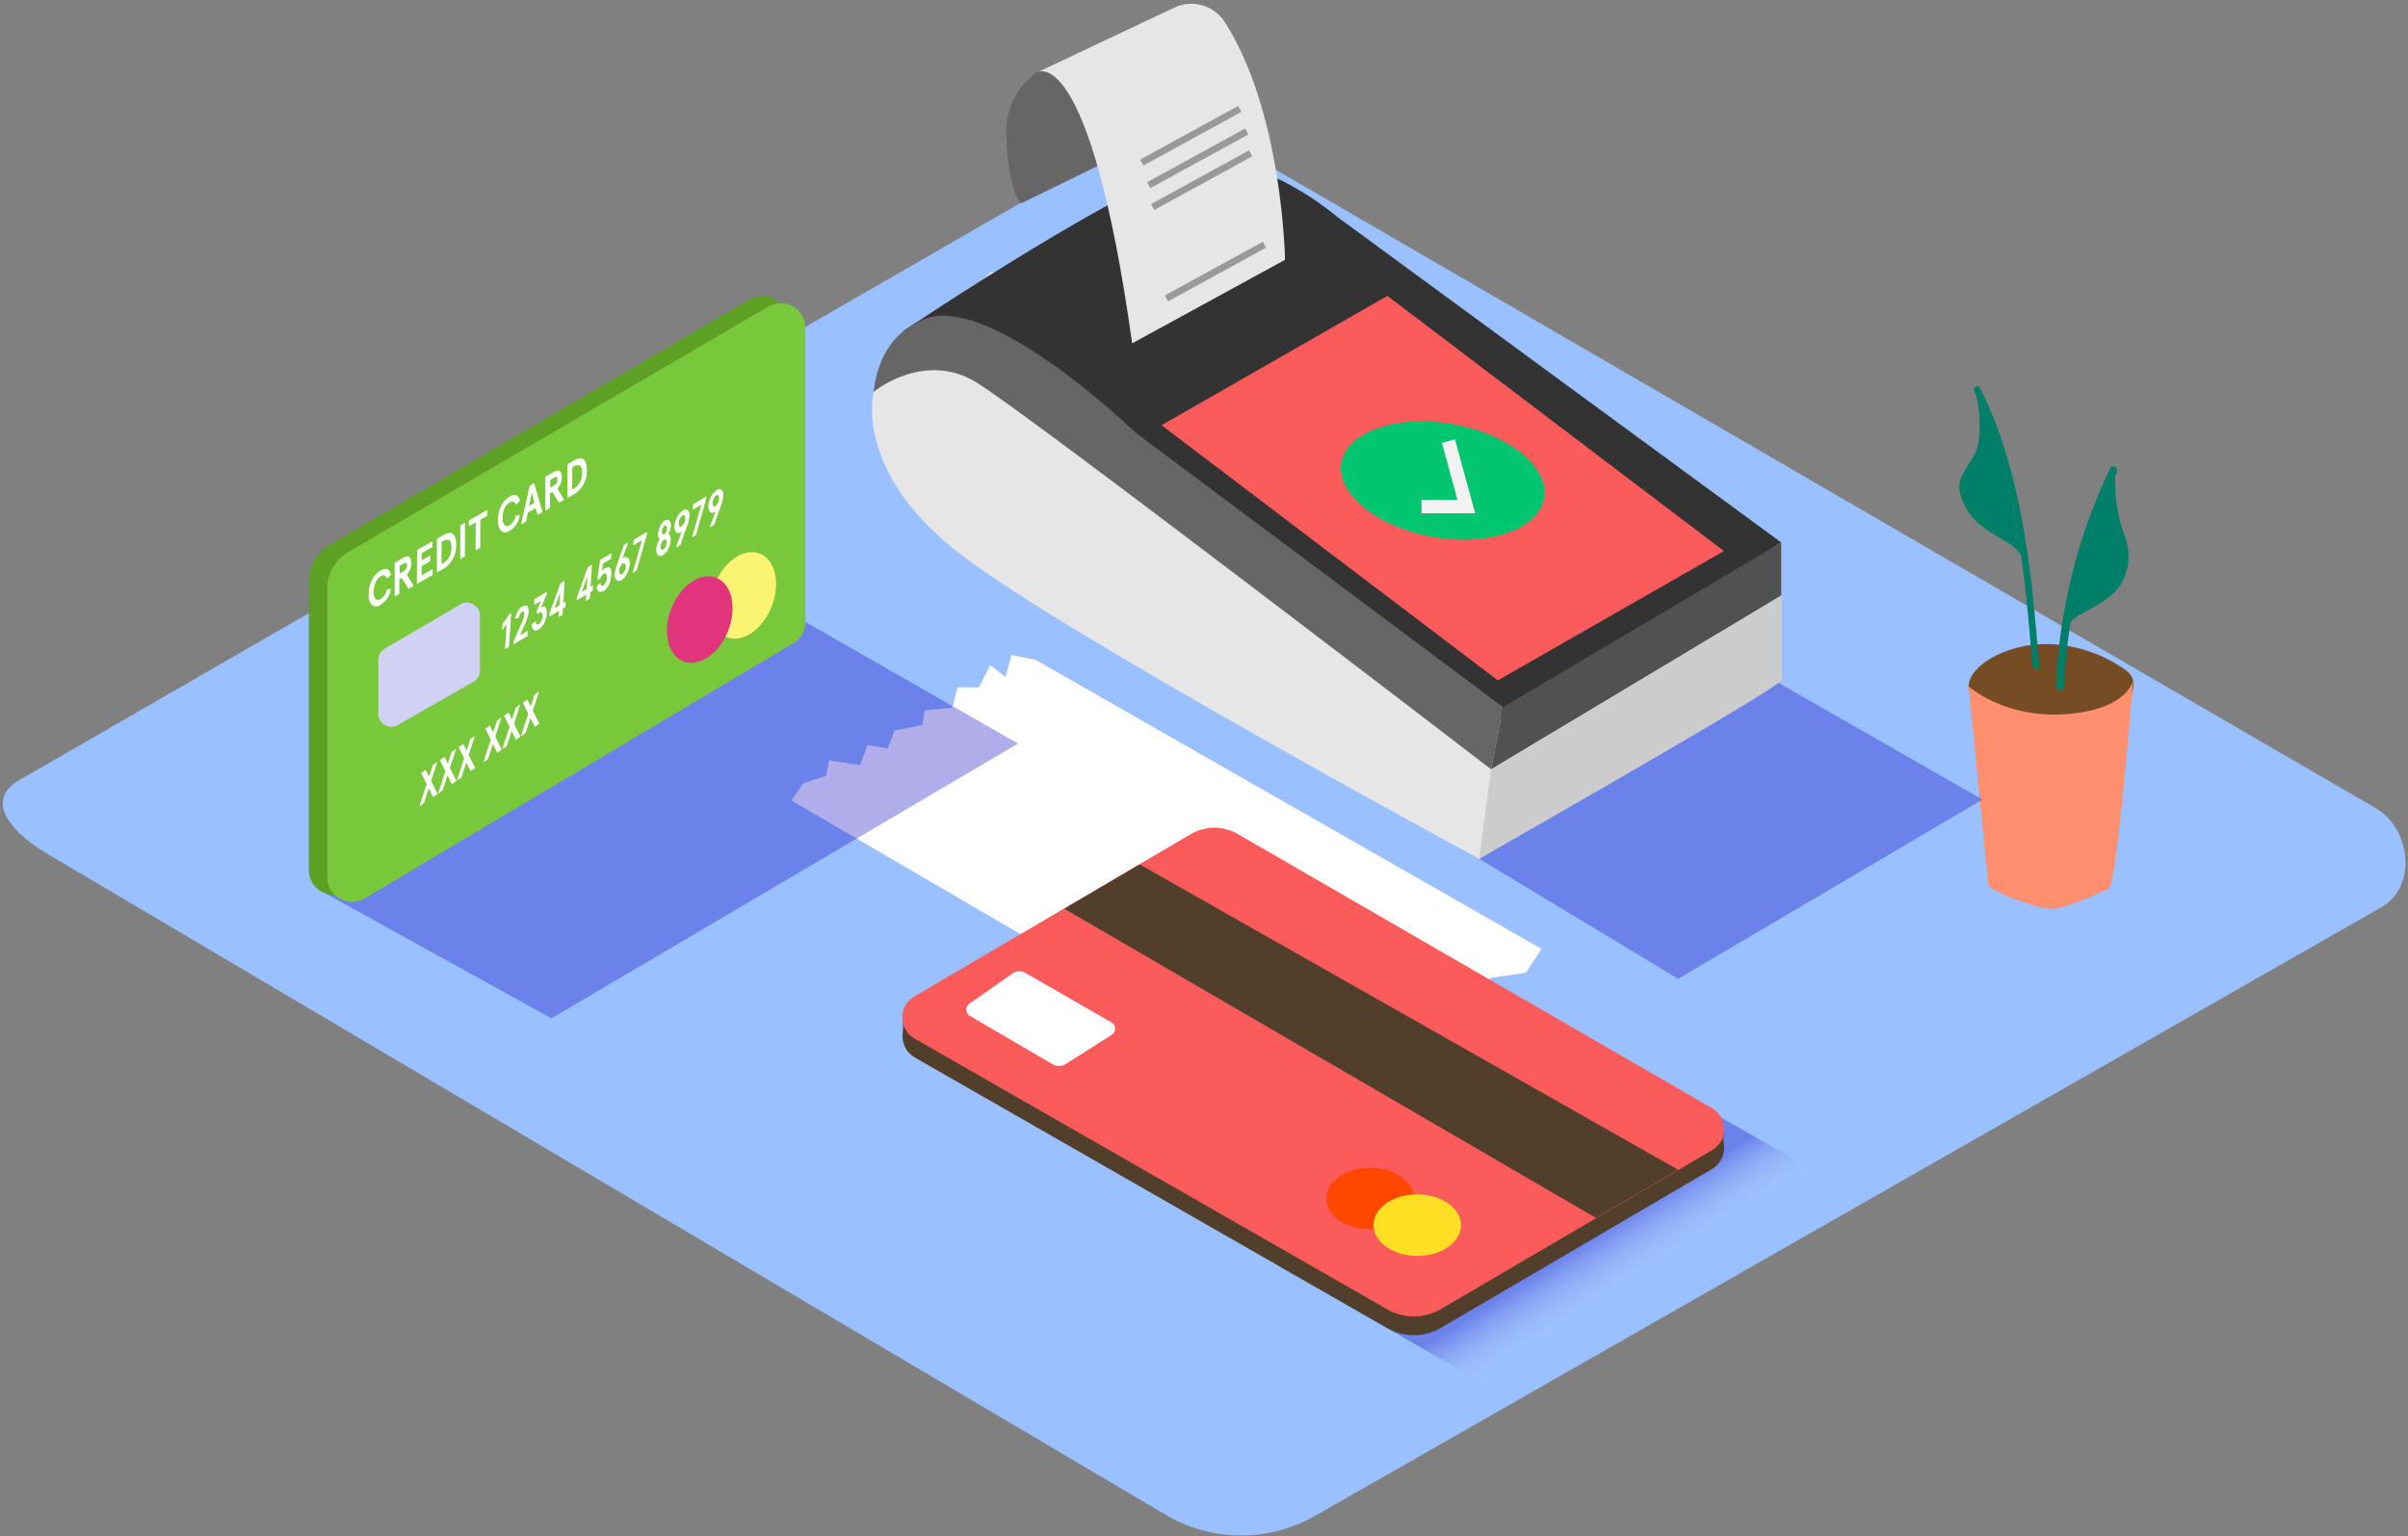 <svg viewBox="0 0 362 231" fill="none" xmlns="http://www.w3.org/2000/svg">
<rect x="0" y="0" width="362" height="231" fill="#808080" stroke="none"/>
<path d="M175.651 228.011L7.435 128.572C2.076 125.527 -2.512 120.624 2.705 117.407L171.53 20.068C174.068 18.495 177.914 17.47 180.482 18.962L357.092 121.477C362.452 124.583 363.406 133.281 358.047 136.387L197.829 227.849C194.466 229.805 190.651 230.85 186.761 230.878C182.871 230.907 179.042 229.918 175.651 228.011Z" fill="#9AC0FF"/>
<path opacity="0.32" d="M192.033 190.233L225.203 209.275L276.319 178.094L241.514 158.179" fill="url(#paint0_linear)"/>
<path d="M118.984 120.371L119.745 120.817L195.494 164.99L197.585 162.107L203.848 160.585L203.878 158.108L210.273 156.85L211.643 154.251L216.19 153.815L218.291 150.415L221.773 149.643L224.127 147.045L229.385 146.263L231.74 142.68L155.655 99.198L152.073 98.497L151.149 101.796L148.865 100.02L147.17 103.349H143.953L143.171 106.404L138.989 106.82L138.664 109.003L134.483 109.835L133.468 112.535L130.423 112.027L129.286 115.062L124.668 114.321L124.16 116.666L120.78 117.762" fill="white"/>
<path d="M259.165 169.771V172.714L258.272 171.242L259.165 169.771Z" fill="#756373"/>
<path d="M135.701 153.125V155.957L137.984 154.434L135.701 153.125Z" fill="#756373"/>
<path d="M137.548 159.022L208.527 199.683C209.75 200.391 211.138 200.764 212.551 200.764C213.965 200.764 215.353 200.391 216.576 199.683L257.358 175.779C257.915 175.458 258.377 174.995 258.698 174.438C259.019 173.882 259.188 173.25 259.188 172.607C259.188 171.965 259.019 171.333 258.698 170.777C258.377 170.22 257.915 169.757 257.358 169.436L186.075 128.267C185.007 127.645 183.794 127.317 182.558 127.317C181.322 127.317 180.109 127.645 179.041 128.267L137.558 152.627C136.989 152.944 136.515 153.408 136.185 153.969C135.854 154.531 135.68 155.17 135.679 155.821C135.678 156.473 135.85 157.113 136.179 157.675C136.507 158.238 136.98 158.703 137.548 159.022V159.022Z" fill="#513F2C"/>
<path d="M137.548 156.2L208.527 196.861C209.75 197.569 211.138 197.942 212.551 197.942C213.965 197.942 215.353 197.569 216.576 196.861L257.358 172.958C257.915 172.636 258.377 172.173 258.698 171.617C259.019 171.06 259.188 170.428 259.188 169.786C259.188 169.143 259.019 168.512 258.698 167.955C258.377 167.398 257.915 166.936 257.358 166.614L186.075 125.405C185.007 124.783 183.794 124.455 182.558 124.455C181.322 124.455 180.109 124.783 179.041 125.405L137.558 149.765C136.979 150.079 136.496 150.543 136.159 151.109C135.821 151.675 135.643 152.321 135.642 152.979C135.641 153.638 135.817 154.285 136.153 154.851C136.488 155.418 136.97 155.884 137.548 156.2V156.2Z" fill="#FB5B5B"/>
<path d="M145.739 152.719L158.203 160.006C158.501 160.188 158.844 160.285 159.193 160.285C159.542 160.285 159.884 160.188 160.182 160.006L167.125 155.601C167.282 155.504 167.412 155.368 167.502 155.206C167.592 155.045 167.64 154.863 167.64 154.678C167.64 154.493 167.592 154.311 167.502 154.149C167.412 153.987 167.282 153.851 167.125 153.754L154.062 146.243C153.789 146.086 153.477 146.01 153.162 146.025C152.847 146.039 152.543 146.143 152.286 146.324L145.698 150.942C145.558 151.046 145.445 151.182 145.368 151.338C145.291 151.494 145.254 151.667 145.257 151.841C145.261 152.015 145.307 152.186 145.391 152.339C145.475 152.491 145.594 152.622 145.739 152.719V152.719Z" fill="white"/>
<path d="M205.979 184.833C209.612 184.833 212.556 182.761 212.556 180.205C212.556 177.649 209.612 175.576 205.979 175.576C202.347 175.576 199.402 177.649 199.402 180.205C199.402 182.761 202.347 184.833 205.979 184.833Z" fill="#FF4700"/>
<path d="M213.064 188.842C216.696 188.842 219.641 186.77 219.641 184.214C219.641 181.658 216.696 179.586 213.064 179.586C209.431 179.586 206.487 181.658 206.487 184.214C206.487 186.77 209.431 188.842 213.064 188.842Z" fill="#FFDF24"/>
<path d="M160 136.641L239.931 183.128L252.283 175.891L171.327 129.972L160 136.641Z" fill="#513F2C"/>
<path opacity="0.32" d="M327.302 151.44C333.749 146.94 340.575 143.011 347.704 139.696L311.326 124.471L299.329 133.231C307.784 138.651 316.269 144.01 324.622 149.562C325.526 150.201 326.409 150.78 327.302 151.44Z" fill="url(#paint1_linear)"/>
<path d="M320.664 102.263C320.595 101.976 320.467 101.706 320.289 101.471C319.961 101.072 319.57 100.729 319.131 100.456C313.234 96.467 305.064 95.381 298.831 99.269C297.41 100.162 295.289 102.182 296.132 104.09C296.619 105.196 298.101 105.846 299.177 106.293C302.606 107.651 306.188 108.585 309.844 109.074C311.164 109.297 312.503 109.52 313.833 109.642C314.753 109.731 315.68 109.587 316.53 109.223C317.379 108.859 318.124 108.288 318.695 107.561C319.598 106.384 321.07 103.999 320.664 102.263Z" fill="#754C24"/>
<path d="M295.969 103.217C295.969 103.217 301.349 108.089 310.646 107.379C319.943 106.668 320.664 102.304 320.664 102.304C320.664 102.304 318.258 133.119 316.99 133.647C315.721 134.175 310.971 136.469 308.677 136.641C306.383 136.814 299.136 133.911 298.953 133.109C298.77 132.307 295.969 103.217 295.969 103.217Z" fill="#FF8F6F"/>
<path d="M297.664 58.303C297.38 57.725 296.497 58.232 296.791 58.811C303.155 71.64 304.394 86.084 305.541 100.111C305.591 100.751 306.606 100.761 306.556 100.111C305.388 85.891 304.109 71.305 297.664 58.303Z" fill="#007F68"/>
<path d="M296.852 58.415C296.852 58.415 298.628 65.073 296.791 68.403C294.954 71.732 293.442 72.392 295.634 76.523C297.826 80.654 303.693 81.212 304.079 84.379C304.465 87.546 301.267 64.079 296.852 58.415Z" fill="#007F68"/>
<path d="M317.203 70.443C312.302 80.693 309.539 91.834 309.083 103.187C309.083 103.978 310.291 103.968 310.321 103.187C310.751 92.05 313.442 81.117 318.228 71.052C318.604 70.352 317.538 69.732 317.203 70.443Z" fill="#007F68"/>
<path d="M318.025 73.691C318.025 73.021 317.873 71.661 317.944 70.534L317.233 70.981C314.818 76.858 311.204 90.662 310.128 94.884C311.6 91.717 317.619 91.281 319.385 86.764C320.164 84.847 320.201 82.708 319.487 80.765C318.615 78.503 318.122 76.113 318.025 73.691V73.691Z" fill="#007F68"/>
<path opacity="0.32" d="M48.908 134.327L82.89 153.125L153.037 111.804L121.085 93.524" fill="url(#paint2_linear)"/>
<path d="M46.431 87.393V130.845C46.433 131.498 46.608 132.139 46.937 132.703C47.266 133.267 47.738 133.734 48.306 134.056C48.874 134.379 49.517 134.545 50.17 134.539C50.822 134.533 51.462 134.355 52.024 134.022L116.507 95.635C117.057 95.307 117.513 94.842 117.829 94.285C118.146 93.728 118.313 93.099 118.314 92.458V48.204C118.313 47.553 118.141 46.913 117.814 46.349C117.487 45.785 117.018 45.317 116.453 44.993C115.887 44.669 115.247 44.499 114.595 44.502C113.943 44.504 113.304 44.678 112.741 45.007L49.547 81.953C48.598 82.509 47.812 83.304 47.265 84.258C46.718 85.213 46.431 86.293 46.431 87.393V87.393Z" fill="#5DA024"/>
<path d="M49.202 88.469V131.921C49.204 132.574 49.379 133.215 49.708 133.779C50.037 134.343 50.509 134.809 51.077 135.132C51.645 135.454 52.288 135.621 52.941 135.615C53.593 135.609 54.233 135.431 54.795 135.098L119.278 96.711C119.828 96.383 120.284 95.918 120.6 95.361C120.917 94.804 121.084 94.175 121.085 93.534V49.28C121.084 48.629 120.912 47.989 120.585 47.425C120.258 46.861 119.789 46.393 119.224 46.069C118.658 45.745 118.018 45.575 117.366 45.578C116.714 45.58 116.075 45.754 115.512 46.083L52.318 83.029C51.369 83.585 50.583 84.38 50.036 85.334C49.489 86.288 49.202 87.369 49.202 88.469V88.469Z" fill="#79C83B"/>
<path d="M116.001 91.208C117.37 87.734 116.569 84.166 114.212 83.237C111.855 82.308 108.834 84.37 107.465 87.844C106.096 91.317 106.897 94.886 109.255 95.815C111.612 96.744 114.633 94.681 116.001 91.208Z" fill="#FBF472"/>
<path d="M109.463 94.843C110.832 91.37 110.03 87.801 107.673 86.872C105.316 85.943 102.295 88.005 100.926 91.479C99.557 94.952 100.359 98.521 102.716 99.45C105.073 100.379 108.094 98.317 109.463 94.843Z" fill="#E2347C"/>
<path d="M57.241 85.769C58.053 85.302 58.601 85.546 58.774 86.429L58.155 86.998C57.992 86.51 57.688 86.388 57.241 86.642C56.904 86.849 56.639 87.153 56.48 87.515C56.269 87.973 56.165 88.473 56.175 88.977C56.126 89.37 56.231 89.767 56.47 90.083C56.575 90.171 56.708 90.218 56.845 90.218C56.982 90.218 57.115 90.171 57.221 90.083C57.464 89.925 57.672 89.718 57.831 89.475C57.99 89.232 58.097 88.959 58.144 88.672L58.764 88.53C58.698 89.03 58.521 89.508 58.245 89.93C57.969 90.352 57.602 90.706 57.17 90.966C56.992 91.105 56.772 91.181 56.546 91.181C56.32 91.181 56.1 91.105 55.922 90.966C55.728 90.749 55.583 90.492 55.497 90.213C55.411 89.935 55.386 89.641 55.424 89.352C55.416 88.587 55.593 87.831 55.942 87.15C56.233 86.574 56.684 86.094 57.241 85.769Z" fill="white"/>
<path d="M61.169 86.388L62.184 88.073L61.413 88.52L60.398 86.896L60.032 87.099V89.291L59.342 89.687V84.612L60.702 83.831C61.423 83.414 61.829 83.76 61.829 84.632C61.845 85.281 61.609 85.911 61.169 86.388V86.388ZM60.743 85.84C60.888 85.76 61.006 85.64 61.086 85.494C61.165 85.348 61.201 85.183 61.189 85.018C61.189 84.632 61.044 84.524 60.753 84.693L60.083 85.079V86.226L60.753 85.84" fill="white"/>
<path d="M65.006 81.394V82.267L63.392 83.181L63.382 84.247L64.671 83.516V84.389L63.382 85.12L63.372 86.52L65.036 85.576V86.449L62.671 87.789L62.702 82.704L65.006 81.394Z" fill="white"/>
<path d="M66.853 80.339C67.736 79.842 68.589 80.116 68.579 81.892C68.611 82.581 68.468 83.266 68.163 83.884C67.857 84.502 67.4 85.032 66.833 85.424L65.676 86.084V81.009L66.853 80.339ZM67.452 83.871C67.741 83.399 67.886 82.852 67.868 82.298C67.868 81.648 67.716 81.283 67.462 81.192C67.32 81.156 67.173 81.151 67.029 81.177C66.886 81.203 66.749 81.26 66.63 81.344L66.376 81.486V84.825L66.63 84.683C66.972 84.485 67.261 84.206 67.472 83.871" fill="white"/>
<path d="M69.908 78.593L69.878 83.678L69.188 84.074L69.208 78.989L69.908 78.593Z" fill="white"/>
<path d="M73.248 76.685V77.558L72.212 78.147L72.192 82.359L71.502 82.755L71.522 78.543L70.487 79.131L70.497 78.258L73.248 76.685Z" fill="white"/>
<path d="M76.627 74.655C77.439 74.188 77.988 74.432 78.16 75.315L77.541 75.883C77.379 75.396 77.074 75.274 76.627 75.528C76.292 75.736 76.026 76.04 75.866 76.401C75.655 76.859 75.551 77.359 75.562 77.862C75.512 78.255 75.618 78.652 75.856 78.969C75.963 79.055 76.095 79.101 76.232 79.101C76.368 79.101 76.501 79.055 76.607 78.969C76.851 78.811 77.058 78.603 77.218 78.361C77.377 78.118 77.483 77.844 77.531 77.558L78.15 77.416C78.086 77.909 77.914 78.381 77.646 78.799C77.377 79.216 77.019 79.569 76.597 79.832C76.419 79.971 76.199 80.046 75.973 80.046C75.747 80.046 75.527 79.971 75.349 79.832C75.155 79.614 75.01 79.357 74.924 79.079C74.838 78.8 74.814 78.507 74.851 78.218C74.842 77.452 75.019 76.696 75.369 76.015C75.652 75.452 76.088 74.981 76.627 74.655V74.655Z" fill="white"/>
<path d="M80.302 72.625L81.54 76.99L80.799 77.416L80.535 76.401L79.348 77.081L79.074 78.441L78.333 78.867L79.622 73.061L80.302 72.625ZM79.551 76.056L80.332 75.609L79.947 74.076L79.541 76.106" fill="white"/>
<path d="M83.803 73.468L84.819 75.152L84.047 75.599L83.032 73.975L82.677 74.178V76.37L81.987 76.766V71.691L83.337 70.92C84.057 70.504 84.463 70.849 84.463 71.722C84.477 72.367 84.241 72.993 83.803 73.468V73.468ZM83.377 72.919C83.519 72.839 83.636 72.72 83.713 72.577C83.79 72.433 83.825 72.27 83.814 72.107C83.814 71.722 83.672 71.61 83.387 71.783L82.718 72.168V73.315L83.387 72.93" fill="white"/>
<path d="M86.504 69.123C87.376 68.626 88.229 68.9 88.219 70.686C88.25 71.373 88.106 72.057 87.801 72.673C87.495 73.289 87.038 73.817 86.473 74.208L85.316 74.868V69.793L86.504 69.123ZM87.102 72.655C87.389 72.182 87.534 71.636 87.519 71.082C87.519 70.433 87.366 70.067 87.112 69.976C86.971 69.94 86.823 69.935 86.68 69.961C86.536 69.987 86.4 70.044 86.28 70.128L86.026 70.28V73.62L86.28 73.467C86.622 73.269 86.911 72.99 87.123 72.655" fill="white"/>
<path d="M56.876 99.198V107.318C56.874 107.66 56.963 107.997 57.134 108.295C57.304 108.592 57.55 108.839 57.847 109.011C58.143 109.183 58.48 109.273 58.823 109.274C59.165 109.274 59.502 109.184 59.799 109.013L71.136 102.537C71.441 102.371 71.696 102.126 71.875 101.828C72.053 101.53 72.149 101.189 72.151 100.842V92.549C72.151 92.203 72.058 91.862 71.882 91.563C71.706 91.264 71.453 91.018 71.15 90.849C70.847 90.681 70.504 90.596 70.157 90.604C69.811 90.612 69.472 90.713 69.177 90.895L57.84 97.543C57.55 97.713 57.309 97.954 57.141 98.244C56.972 98.534 56.88 98.862 56.876 99.198V99.198Z" fill="#D1D1F5"/>
<path d="M76.587 92.346L76.851 92.194L76.516 97.269L75.917 97.624L76.171 93.828L75.491 94.782L75.562 93.798L76.587 92.346Z" fill="white"/>
<path d="M78.485 91.169H78.566C79.185 90.804 79.52 91.169 79.459 92.052C79.416 92.53 79.293 92.996 79.094 93.433L78.18 95.534L79.348 94.833L79.287 95.666L77.165 96.884V96.518L78.505 93.473C78.668 93.134 78.775 92.771 78.82 92.397C78.82 91.981 78.719 91.819 78.455 91.981C78.324 92.095 78.218 92.233 78.141 92.388C78.064 92.543 78.019 92.712 78.008 92.885L77.47 93.057C77.512 92.654 77.637 92.263 77.835 91.91C77.992 91.617 78.215 91.363 78.485 91.169Z" fill="white"/>
<path d="M80.312 90.113L82.21 88.977V89.301L81.327 91.382L81.459 91.281C81.966 90.986 82.24 91.402 82.19 92.296C82.162 92.796 82.027 93.284 81.794 93.727C81.625 94.073 81.374 94.372 81.063 94.6L80.962 94.661C80.657 94.853 80.403 94.864 80.221 94.711C80.113 94.6 80.032 94.465 79.984 94.317C79.937 94.169 79.924 94.012 79.947 93.859L80.525 93.402C80.525 93.849 80.728 93.991 81.012 93.828C81.18 93.687 81.316 93.512 81.41 93.314C81.504 93.116 81.556 92.9 81.56 92.681C81.56 92.103 81.408 91.92 81.104 92.103C81.002 92.176 80.913 92.265 80.84 92.367L80.637 92.001L81.347 90.316L80.332 90.946L80.312 90.113Z" fill="white"/>
<path d="M84.687 90.661L85.052 90.438L85.001 91.281L84.626 91.494L84.565 92.438L83.966 92.793L84.027 91.849L82.606 92.702V92.235L84.24 87.728L84.869 87.353L84.687 90.661ZM84.088 91.017L84.21 89.088L83.377 91.443L84.078 91.017" fill="white"/>
<path d="M88.777 88.215L89.153 87.992L89.092 88.835L88.726 89.048L88.665 90.002L88.077 90.357L88.138 89.413L86.717 90.266V89.809L88.361 85.302L88.99 84.927L88.777 88.215ZM88.178 88.571L88.31 86.632L87.478 88.997L88.178 88.571" fill="white"/>
<path d="M90.208 84.196L91.924 83.181L91.863 84.023L90.645 84.754L90.493 85.861C90.603 85.7 90.741 85.559 90.898 85.444H90.98C91.65 85.038 91.995 85.444 91.893 86.51C91.866 87.011 91.739 87.501 91.518 87.951C91.354 88.309 91.102 88.62 90.787 88.855L90.665 88.865C90.57 88.948 90.451 88.998 90.325 89.009C90.199 89.02 90.073 88.991 89.965 88.926C89.864 88.818 89.789 88.689 89.743 88.549C89.698 88.409 89.683 88.26 89.701 88.114L90.279 87.617C90.279 88.053 90.462 88.185 90.726 88.022C90.893 87.879 91.025 87.699 91.113 87.497C91.201 87.295 91.242 87.076 91.233 86.855C91.233 86.277 91.102 86.094 90.777 86.287H90.726C90.475 86.492 90.279 86.758 90.157 87.058L89.792 87.17L90.208 84.196Z" fill="white"/>
<path d="M94.421 83.882C94.528 84.025 94.605 84.189 94.645 84.364C94.686 84.539 94.688 84.72 94.654 84.897C94.619 85.376 94.484 85.843 94.258 86.267C94.089 86.618 93.839 86.925 93.527 87.16L93.436 87.221C93.33 87.311 93.195 87.36 93.055 87.36C92.916 87.36 92.781 87.311 92.675 87.221C92.561 87.08 92.481 86.916 92.439 86.741C92.397 86.565 92.394 86.382 92.431 86.206C92.456 85.858 92.531 85.516 92.654 85.191L93.791 81.953L94.451 81.557L93.609 83.871H93.69C93.994 83.689 94.238 83.689 94.421 83.882ZM94.055 85.242C94.055 84.734 93.893 84.551 93.598 84.734C93.44 84.868 93.312 85.034 93.223 85.221C93.133 85.409 93.085 85.613 93.081 85.82C93.081 86.307 93.253 86.5 93.537 86.328C93.697 86.192 93.826 86.024 93.917 85.835C94.008 85.647 94.059 85.441 94.065 85.231" fill="white"/>
<path d="M95.263 81.171L97.273 79.963L97.252 80.349L95.689 85.8L95.101 86.145L96.511 81.232L95.202 82.014L95.263 81.171Z" fill="white"/>
<path d="M100.46 80.309C100.744 80.39 100.866 80.704 100.825 81.263C100.797 81.73 100.662 82.186 100.429 82.592C100.262 82.917 100.023 83.198 99.729 83.415L99.638 83.475C99.532 83.558 99.401 83.604 99.267 83.604C99.133 83.604 99.002 83.558 98.897 83.475C98.788 83.344 98.711 83.19 98.671 83.025C98.63 82.86 98.627 82.688 98.663 82.521C98.69 81.988 98.87 81.473 99.181 81.039C98.988 80.918 98.907 80.644 98.937 80.207C98.966 79.805 99.08 79.414 99.272 79.06C99.419 78.755 99.639 78.49 99.912 78.289H99.983C100.267 78.126 100.48 78.116 100.642 78.289C100.733 78.403 100.799 78.536 100.834 78.678C100.869 78.82 100.873 78.967 100.845 79.111C100.817 79.536 100.684 79.947 100.46 80.309V80.309ZM100.226 81.628C100.242 81.549 100.241 81.468 100.224 81.389C100.206 81.31 100.173 81.236 100.125 81.171C100.044 81.1 99.932 81.1 99.79 81.171C99.656 81.269 99.548 81.398 99.475 81.547C99.375 81.735 99.316 81.943 99.303 82.156C99.286 82.235 99.287 82.316 99.304 82.395C99.322 82.474 99.356 82.548 99.404 82.613C99.485 82.684 99.597 82.694 99.729 82.613C99.863 82.515 99.971 82.386 100.044 82.237C100.145 82.049 100.203 81.841 100.216 81.628H100.226ZM100.277 79.456C100.277 79.07 100.155 78.918 99.912 79.06C99.789 79.164 99.689 79.293 99.619 79.438C99.549 79.583 99.51 79.742 99.506 79.903C99.506 80.288 99.627 80.461 99.861 80.319C99.987 80.212 100.089 80.08 100.161 79.932C100.232 79.783 100.272 79.621 100.277 79.456" fill="white"/>
<path d="M103.383 76.685C103.496 76.825 103.577 76.989 103.619 77.165C103.661 77.341 103.664 77.523 103.627 77.7C103.607 78.047 103.535 78.389 103.413 78.715L102.277 81.943L101.607 82.338L102.449 80.024H102.378C102.074 80.207 101.827 80.207 101.637 80.024C101.532 79.88 101.457 79.715 101.419 79.54C101.38 79.365 101.379 79.185 101.414 79.009C101.459 78.549 101.601 78.102 101.83 77.7C101.999 77.348 102.249 77.042 102.561 76.807L102.652 76.746C102.748 76.653 102.873 76.596 103.007 76.585C103.14 76.574 103.273 76.609 103.383 76.685V76.685ZM103.028 78.025C103.028 77.537 102.855 77.345 102.561 77.527C102.402 77.664 102.273 77.831 102.182 78.02C102.091 78.209 102.04 78.414 102.033 78.624C102.033 79.131 102.195 79.314 102.5 79.121C102.658 78.987 102.786 78.821 102.876 78.634C102.965 78.446 103.013 78.242 103.018 78.035" fill="white"/>
<path d="M104.185 75.832L106.205 74.624L106.174 75L104.621 80.451L104.033 80.796L105.443 75.883L104.134 76.675L104.185 75.832Z" fill="white"/>
<path d="M108.468 73.64C108.58 73.781 108.659 73.946 108.701 74.121C108.743 74.296 108.747 74.478 108.712 74.655C108.693 75.002 108.622 75.345 108.499 75.67L107.362 78.898L106.692 79.293L107.534 76.979H107.463C107.159 77.172 106.905 77.172 106.722 76.979C106.62 76.833 106.547 76.668 106.509 76.494C106.471 76.32 106.467 76.14 106.499 75.964C106.543 75.505 106.681 75.059 106.905 74.655C107.073 74.303 107.324 73.996 107.636 73.762L107.727 73.701C108.022 73.488 108.275 73.478 108.468 73.64ZM108.113 74.99C108.113 74.503 107.94 74.31 107.646 74.493C107.487 74.629 107.358 74.797 107.267 74.985C107.176 75.174 107.125 75.379 107.118 75.589C107.118 76.096 107.281 76.279 107.585 76.086C107.743 75.952 107.872 75.786 107.961 75.599C108.05 75.412 108.098 75.207 108.103 75" fill="white"/>
<path d="M65.747 114.544L64.813 117.417L65.787 119.366L65.107 119.843L64.458 118.533L63.727 120.797L63.037 121.274L64.143 117.884L63.311 116.229L63.991 115.762L64.498 116.777L65.077 115.011L65.747 114.544Z" fill="white"/>
<path d="M71.39 110.647L70.456 113.519L71.431 115.468L70.74 115.945L70.101 114.636L69.36 116.899L68.68 117.376L69.776 113.986L68.954 112.332L69.634 111.865L70.142 112.88L70.72 111.114L71.39 110.647Z" fill="white"/>
<path d="M68.569 112.596L67.635 115.468L68.609 117.417L67.919 117.894L67.279 116.585L66.538 118.848L65.858 119.325L66.955 115.935L66.132 114.281L66.812 113.814L67.32 114.829L67.899 113.063L68.569 112.596Z" fill="white"/>
<path d="M75.389 107.876L74.455 110.759L75.43 112.707L74.74 113.184L74.1 111.875L73.359 114.139L72.679 114.605L73.786 111.225L72.953 109.561L73.633 109.094L74.141 110.119L74.719 108.343L75.389 107.876Z" fill="white"/>
<path d="M78.211 105.927L77.277 108.81L78.251 110.759L77.561 111.236L76.922 109.916L76.181 112.19L75.501 112.657L76.607 109.277L75.775 107.612L76.455 107.145L76.963 108.16L77.541 106.394L78.211 105.927Z" fill="white"/>
<path d="M81.033 103.978L80.099 106.861L81.073 108.81L80.393 109.277L79.744 107.967L79.013 110.231L78.312 110.708L79.419 107.328L78.597 105.663L79.277 105.196L79.784 106.211L80.363 104.445L81.033 103.978Z" fill="white"/>
<path opacity="0.32" d="M222.361 129.13L252.283 147.177L298.029 120.218L266.077 101.938" fill="url(#paint3_linear)"/>
<path d="M155.95 10.832C154.438 11.874 153.215 13.283 152.396 14.927C151.578 16.571 151.191 18.396 151.271 20.231C151.565 28.909 153.504 30.584 153.504 30.584L167.338 23.814L187.405 9.147C187.405 9.147 170.495 4.995 155.95 10.832Z" fill="#666666"/>
<path d="M131.346 58.922C131.346 58.922 128.119 70.991 144.633 83.526C161.147 96.061 222.361 129.13 222.361 129.13L267.783 102.304V81.577L149.028 40.825" fill="#E6E6E6"/>
<path d="M267.783 81.577L200.996 32.583C200.996 32.583 190.582 23.611 181.426 24.463C172.271 25.316 135.69 49.838 135.69 49.838L225.954 108.15L267.783 81.577Z" fill="#333333"/>
<path d="M189.019 71.407L200.285 80.299L228.116 63.581L217.54 55.197L189.019 71.407Z" fill="#70F9E9"/>
<path d="M174.616 63.937L225.173 102.304L259.165 82.856L208.567 44.489L174.616 63.937Z" fill="#FB5B5B"/>
<path d="M225.954 106.323L170.759 65.094C170.759 65.094 146.734 41.81 137.517 48.763C137.517 48.763 132.239 50.671 131.346 58.913C131.346 58.913 138.888 52.66 146.784 57.492C154.681 62.323 224.158 115.671 224.158 115.671L225.954 106.323Z" fill="#666666"/>
<path d="M225.954 106.323L267.783 81.577V89.555L224.158 115.681L225.954 106.323Z" fill="#515151"/>
<path d="M224.158 115.681L222.361 129.13C222.361 129.13 267.782 103.288 267.782 102.304V89.555L224.158 115.681Z" fill="#CCCCCC"/>
<path d="M170.2 51.625L193.18 39.069C193.18 39.069 192.855 16.8 184.045 3.199C183.239 2.008 182.031 1.147 180.643 0.774C179.254 0.401 177.777 0.541 176.483 1.169L156 10.852C156 10.852 163.846 6.204 170.2 51.625Z" fill="#E6E6E6"/>
<path d="M171.652 24.443L186.369 16.374" stroke="#999999" stroke-width="1.015" stroke-miterlimit="10"/>
<path d="M172.687 27.843L187.415 19.774" stroke="#999999" stroke-width="1.015" stroke-miterlimit="10"/>
<path d="M173.276 31.132L188.004 23.062" stroke="#999999" stroke-width="1.015" stroke-miterlimit="10"/>
<path d="M175.367 44.865L190.084 36.795" stroke="#999999" stroke-width="1.015" stroke-miterlimit="10"/>
<path d="M232.126 74.939C231.283 79.629 223.772 82.217 215.358 80.725C206.943 79.233 200.803 74.209 201.645 69.56C202.488 64.911 209.999 62.282 218.413 63.774C226.827 65.266 232.978 70.25 232.126 74.939Z" fill="#01C56F"/>
<path d="M213.703 76.167H220.433L217.743 66.322" stroke="#F2F2F2" stroke-width="2.03" stroke-miterlimit="10"/>
<defs>
<linearGradient id="paint0_linear" x1="242.336" y1="196.861" x2="236.47" y2="187.726" gradientUnits="userSpaceOnUse">
<stop stop-color="white" stop-opacity="0"/>
<stop offset="0.98" stop-color="#0800BF"/>
</linearGradient>
<linearGradient id="paint1_linear" x1="-12235.8" y1="5401.14" x2="-12844.2" y2="4521.51" gradientUnits="userSpaceOnUse">
<stop stop-color="white" stop-opacity="0"/>
<stop offset="0.98" stop-color="#0800BF"/>
</linearGradient>
<linearGradient id="paint2_linear" x1="13311.8" y1="11186.4" x2="12821.3" y2="9611.79" gradientUnits="userSpaceOnUse">
<stop stop-color="white" stop-opacity="0"/>
<stop offset="0.98" stop-color="#0800BF"/>
</linearGradient>
<linearGradient id="paint3_linear" x1="21671.3" y1="8528.52" x2="21296.6" y2="7376.46" gradientUnits="userSpaceOnUse">
<stop stop-color="white" stop-opacity="0"/>
<stop offset="0.98" stop-color="#0800BF"/>
</linearGradient>
</defs>
</svg>
